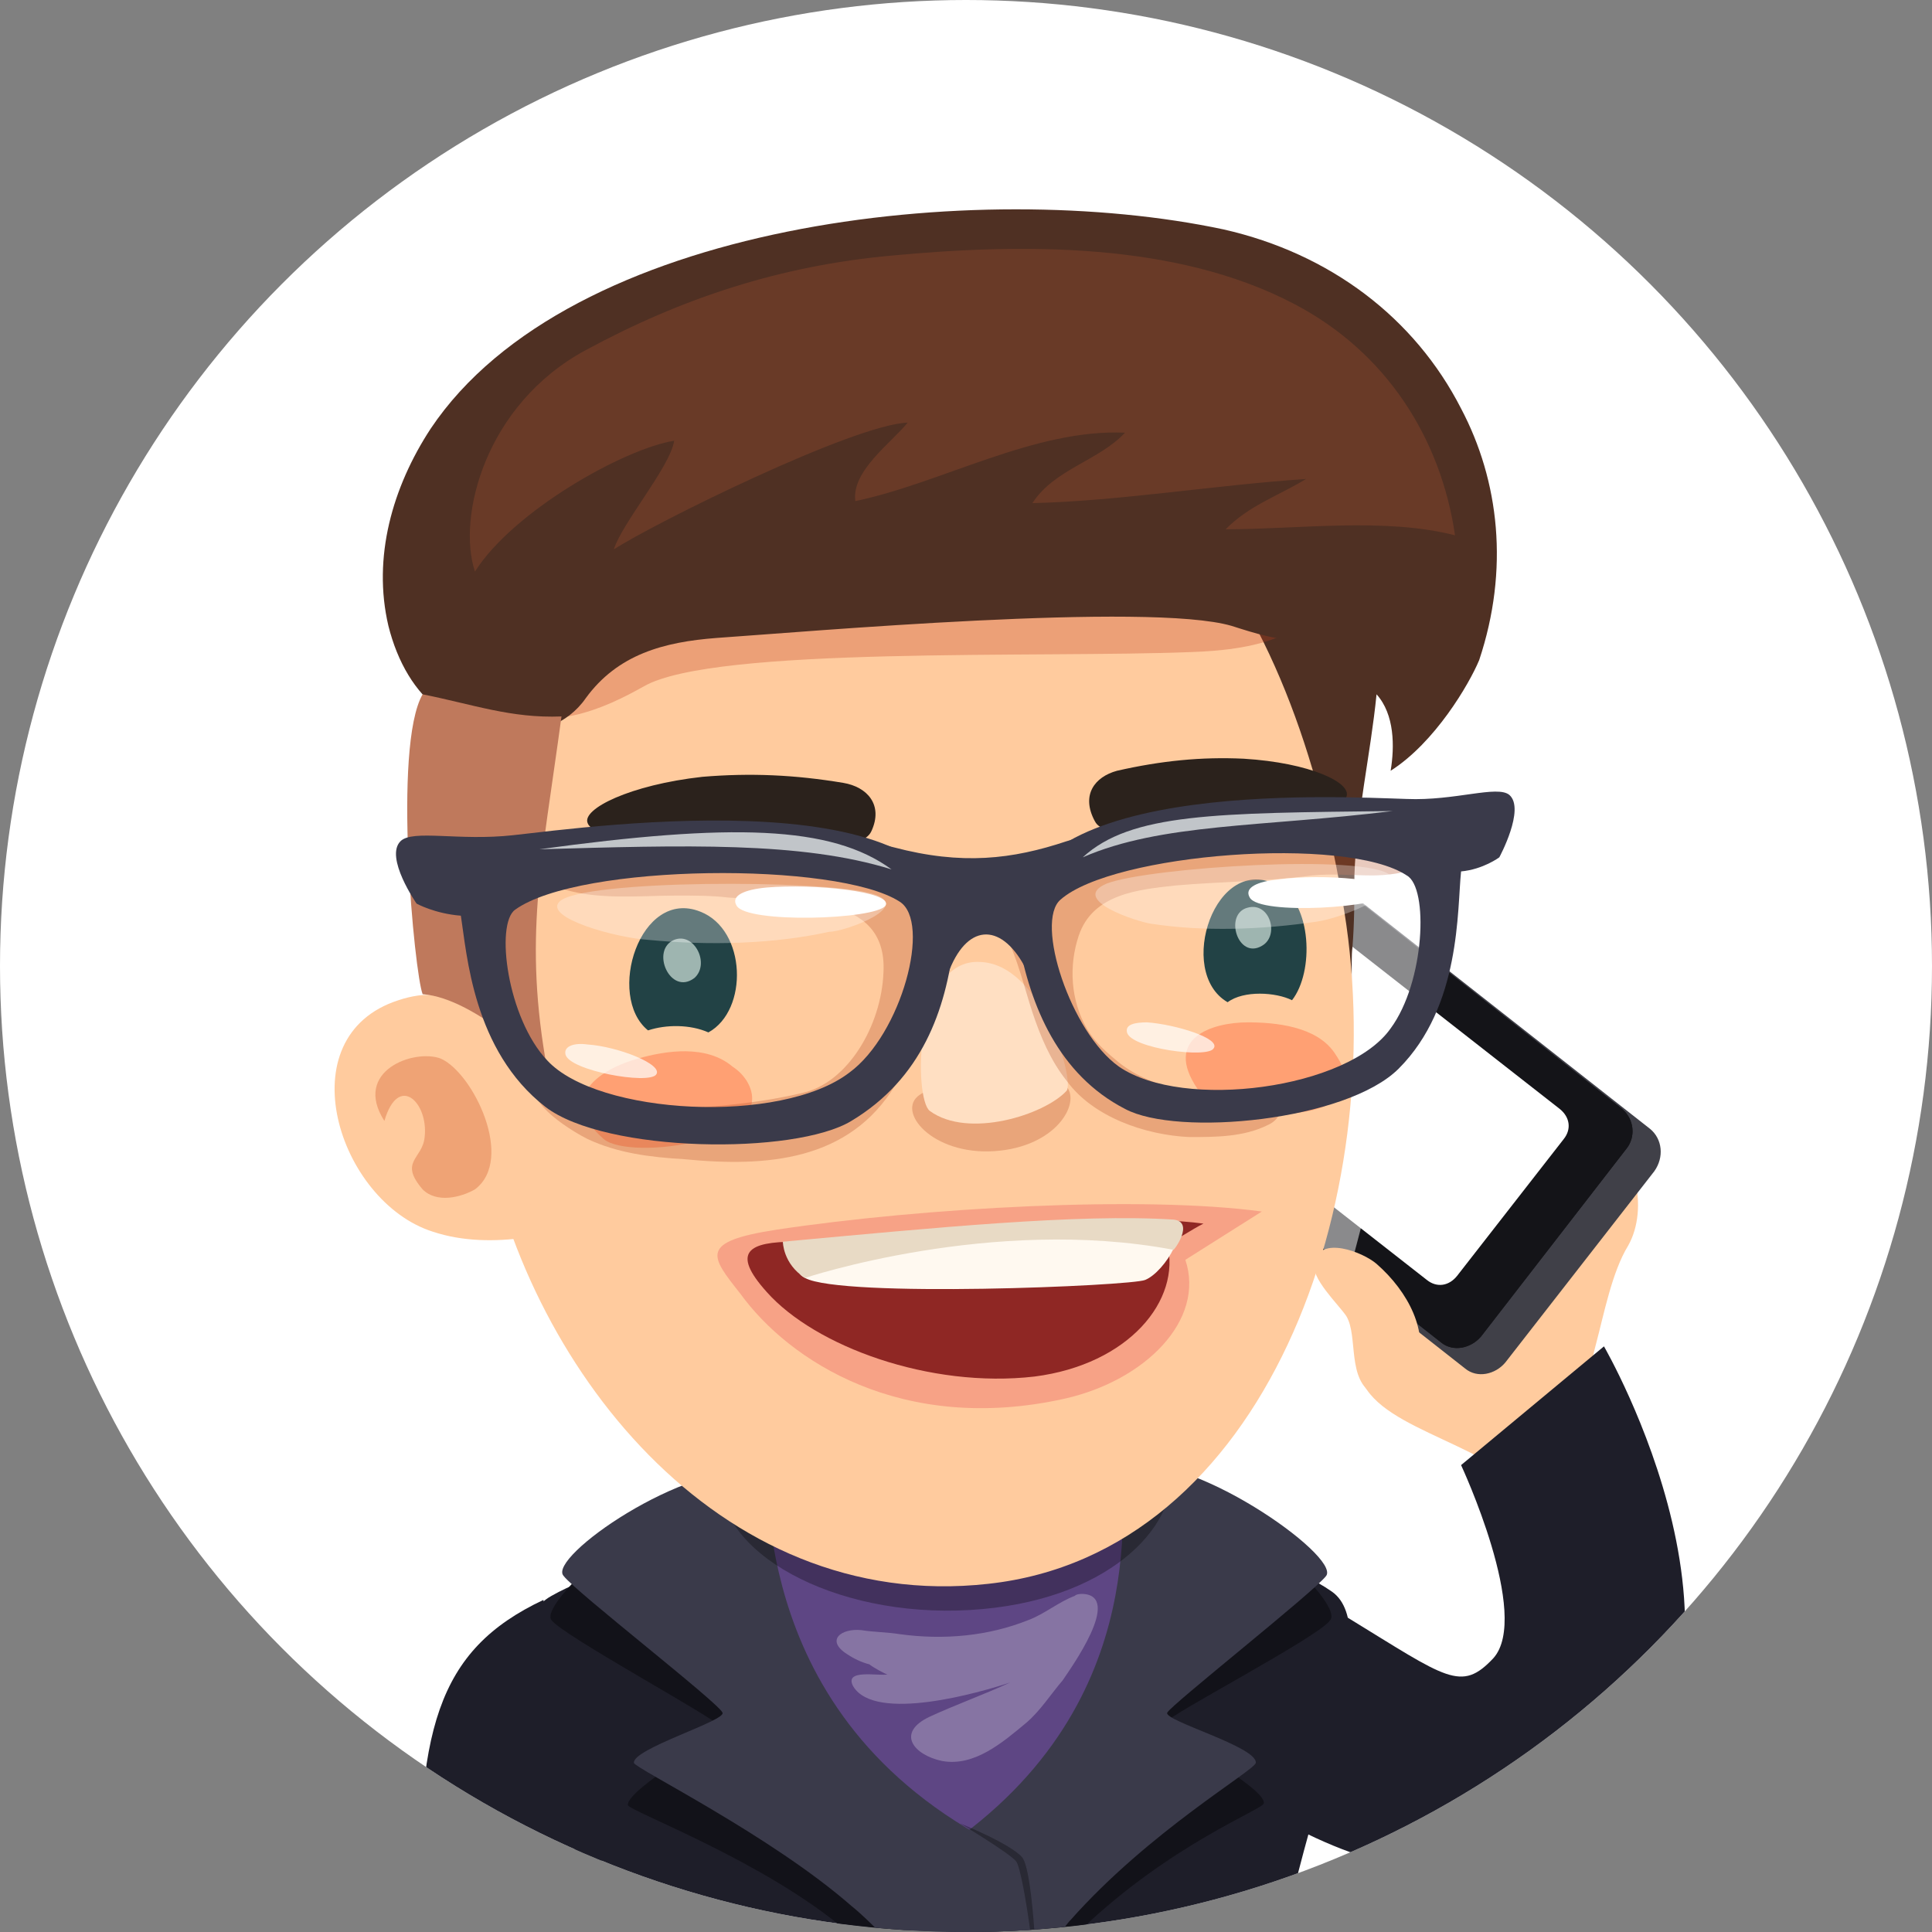 <svg enable-background="new 0 0 96 96" viewBox="0 0 96 96" xmlns="http://www.w3.org/2000/svg" xmlns:xlink="http://www.w3.org/1999/xlink"><rect x="0" y="0" width="96" height="96" fill="#808080" stroke="none"/><clipPath id="a"><circle cx="48" cy="48" r="48"/></clipPath><path clip-path="url(#a)" d="m0 0h96v96h-96z" fill="#fff"/><g clip-path="url(#a)"><path d="m20.9 96h9.8l-3.7-16.5c-5.3 2.5-6.4 6.5-6.1 16.5z" fill="#1e1e29"/><path d="m68.6 64.5c-3.1 4.9.7 5.8 4.5 7.7 1.9 1 4.2 2.7 5.3-.4.6-1.8.4-3.2.9-5 .4-1.5.8-3.6 1.6-4.9 2.1-3.7-2.6-12.7-12.3 2.6z" fill="#ffcb9e"/><path d="m65.2 42.9c-.6-.5-1.5-.3-2 .3l-7.4 9.5c-.5.7-.4 1.6.2 2.1l16.8 13.2c.6.5 1.5.3 2-.3l7.4-9.5c.5-.7.4-1.6-.2-2.1z" fill="#404048"/><path d="m64.6 42.5c-.6-.5-1.5-.3-2 .3l-7.2 9.3c-.5.6-.4 1.5.2 2l16 12.6c.6.5 1.5.3 2-.3l7.2-9.3c.5-.6.4-1.5-.2-2z" fill="#141418"/><path d="m64.6 42.5c-.6-.5-1.5-.3-2 .3l-7.2 9.3c-.5.6-.4 1.5.2 2l16 12.6c.6.5 1.5.3 2-.3l7.2-9.3c.5-.6.4-1.5-.2-2z" fill="#141418"/><path d="m65.1 45.4c-.5-.4-1.1-.3-1.5.2l-5.3 6.8c-.4.5-.3 1.1.2 1.5l12.4 9.7c.5.4 1.1.3 1.5-.2l5.3-6.8c.4-.5.3-1.1-.2-1.5z" fill="#fff"/><path d="m62.6 42.8-7.2 9.3c-.5.6-.4 1.5.2 2l11.5 9c1.1-4.9 4.4-14.1 4.9-14.9l-7.3-5.7c-.7-.5-1.6-.3-2.1.3z" fill="#fff" opacity=".5"/><path d="m68.4 62.8c-.7-.6-2.8-1.4-3.1-.1-.2.8 1.2 2.1 1.6 2.7.6 1 0 3.2 1.4 3.9 1.1.6 1.8-.4 2.1-1.4.6-1.7-.4-3.7-2-5.1z" fill="#ffcb9e"/><path d="m72.6 72.8s3.5 7.5 1.6 9.6c-1.6 1.7-2.3 1-7.2-2-1.3-.8-2.8 10.3-2.5 10.5 4.5 2.3 10.3 3.6 15.3-.7 8.9-7.8-.1-23.3-.1-23.3z" fill="#1e1e29"/><path d="m27.4 79.3c-2.9 1.6.2 7.3 2.1 16.7h34.3c1.5-7.1 4.9-15.1 2.4-16.9-7.1-5-31.6-3.9-38.8.2z" fill="#1e1e29"/><path d="m36.4 76c-2.2 5.7 6.8 19.6 12.8 19.5 6-.2 9.8-16 7.5-19.8-2.2-3.8-18.8-3.7-20.3.3z" fill="#5e4684"/><path d="m56.3 73.7c-.8.2 2 10.3-8.2 17.9-.4 1.6-.6 3.1-.7 4.4h6.2s.1-.1.1-.1c4.5-4.3 9.1-6 9.1-6.3.1-.8-5.1-3.5-4.9-4 .2-.4 7.7-4.3 8.2-5.1.8-1-6.8-7.7-9.8-6.8z" fill="#121219"/><path d="m56 72.9c-.8.2 2 10.7-8.2 18.3-.4 1.8-.6 3.4-.6 4.8h5.5c.2-.2.3-.4.5-.6 3.9-4.4 9.1-7.4 9.2-7.8.1-.8-4.6-2.1-4.4-2.5s7.3-6 7.9-6.8c.7-1-6.9-6.3-9.9-5.4z" fill="#3a3a4a"/><path d="m37.4 73.9c-3.8-.5-10.7 5.7-10 6.6.6.8 8.2 4.9 8.4 5.3s-4.7 3.1-4.6 3.9c.1.3 6.8 2.8 10.8 6.2h8.1c-.2-1.1-.5-2.2-.8-3.4-13.1-6.5-11.1-18.5-11.9-18.6z" fill="#121219"/><path d="m37.8 73.1c-3.8-.5-10.6 4.3-9.8 5.2.6.8 7.7 6.3 7.9 6.8.2.4-4.5 1.8-4.4 2.5.1.3 6.8 3.6 10.8 7.1.5.4 1 .9 1.4 1.3h7.5c-.2-1.2-.5-2.5-.8-3.9-13.6-6.4-11.8-18.9-12.6-19z" fill="#3a3a4a"/><path d="m47.7 90.6s2.5 1.5 2.8 1.9c.2.3.5 2 .7 3.5h.2c-.1-1.5-.3-3.3-.6-3.7-.6-.7-3.1-1.7-3.1-1.7z" opacity=".3"/><path d="m35.8 73.3c-.3 3.8 5.6 7.1 12.4 6.7s10.3-4.1 10-7c-.4-2.8-22.2-2.9-22.4.3z" opacity=".3"/><path d="m53.8 79.2c-.1 0-.3 0-.4.1-.8.3-1.5.9-2.3 1.2-2 .8-4.2 1-6.4.7-.6-.1-1.3-.1-1.9-.2-1-.1-1.8.5-.7 1.2.3.2.7.4 1.1.5.1.1.8.5.9.5-.4.1-2.2-.3-1.7.6 1.1 1.8 6.3.3 7.8-.2-1.3.6-2.7 1.1-4 1.7-1.7.8-.8 1.9.6 2.2 1.6.3 3-.9 4.2-1.9.7-.6 1.2-1.4 1.8-2.1.4-.6 3-4.2 1-4.3z" fill="#fff" opacity=".25"/><path d="m60.8 11.4c-12.2-2.6-32.5-.4-39.4 9.9-1.9 2.9-2.9 6.4-2.1 9.8.9 3.6 3.5 6 7.5 4.9 2.1-.6 3.4-.4 5.5.3 2.2.7 4.2 1.9 6.5 2.5 3.6.9 7.4.4 10.9 1.2 2.4.5 4.6 2.1 6.5 3.5 1.6 1.1 3.2 2.2 4.4 3.7.8 1.1 1.6 2.3 2.8 2.9.9.4 2.9 1.1 3.5.1.4-.6.2-2.4.3-3.1.1-1.2.1-2.4.1-3.6.1-3 .8-6 1.1-9 .9 1 .9 2.6.7 3.8 2.2-1.4 3.9-4.3 4.4-5.5 1.5-4.5 1-8.9-.9-12.5-2.3-4.5-6.5-7.7-11.8-8.9z" fill="#4f3023"/><path d="m40.3 20.7c-11.5 2.7-19 19.7-16.3 35.3 2 11.7 11.6 24.2 25.1 22.7 13.8-1.5 20-19.1 17.7-33.4-2.5-15.6-10.4-28.4-26.5-24.6z" fill="#ffcb9e"/><path d="m55.7 22.9c-4.5-1.1-9.2-1.7-13.9-1.6-4.1.1-8.7 0-12.5 1.9-2.1 1-4.6 2.4-5.4 4.7-.6 1.9-1.3 4.4-.1 6 2.3 3.4 6.6 1.1 8.2.2 3.5-2 19.7-1.4 27.2-1.7 3.1-.1 7.6-.8 6.2-5-1.1-3.2-6.7-3.7-9.7-4.5z" fill="#bf3c1b" opacity=".3"/><path d="m19.8 49.7c-5.6 1.8-3 10 1.7 11.5 1.5.5 3.1.5 4.6.3 0 0 .1-.1.1-.1.6-1.1-.5-7.1-.9-8.3-1-2.9-2.8-4.3-5.5-3.4z" fill="#ffcb9e"/><path d="m21.9 52.6c-1.3-.5-4.4.6-2.8 3.1.7-2.4 2.2-.9 2 .8-.1 1.1-1.3 1.2-.1 2.6.7.7 1.9.4 2.6 0 2-1.5-.1-5.8-1.7-6.5z" fill="#c94614" opacity=".3"/><path d="m61.4 16.9c-.8-.8-1.8-1.4-2.9-1.8-2.7-1.2-6-1.6-8.8-1.4-2.3.1-4.6-.3-7-.2-2.6.1-5.1.5-7.6 1-2.9.6-6.1 1.5-8.6 3-2.3 1.3-3.1 4.3-4 6.6-.4 1-.3 2.4-.3 3.5 0 1.9 0 4 .2 5.9.3 3.4 4.9 3.8 6.7 1.2 1.6-2.2 3.9-2.8 6.5-3 4.4-.3 21.5-1.8 25.6-.6 2.2.7 5.2 1.7 5.5-1.8.2-1.9-.7-4.4-1.4-6.2-1-2.3-2.1-4.6-3.9-6.2z" fill="#4f3023"/><path d="m64.3 15.1c-5.9-3.1-13.6-3-20-2.4-5.5.5-10.4 2.1-15.2 4.7-5 2.7-6.4 8.3-5.5 11 1.9-3 7.4-6.1 9.9-6.5-.2 1.3-2.6 4.1-3 5.4 2-1.3 11.9-6.2 14.6-6.3-.8 1-2.8 2.4-2.6 3.9 4.3-.9 8.9-3.6 13.4-3.4-1.3 1.4-3.5 1.8-4.6 3.5 4.3-.1 9.1-.9 13.6-1.2-1.5.9-2.8 1.3-4 2.5 3.6 0 7.9-.6 11.4.3-.7-4.8-3.4-9.1-8-11.5z" fill="#693a27"/><path d="m21 34.5c-1.5 2.6-.4 13.9 0 14.9 2.7.2 6.2 3.8 6.2 3.8-1.2-6.6-.3-10.2.7-17.6-2.5.1-4.4-.6-6.9-1.1z" fill="#bf795c"/><path d="m66.3 52.3c-.9-1.3-2.9-1.5-4.3-1.5-1.8 0-4.2.8-2.5 3.3.9 1.4 8.2 2.2 7.2-1 0-.2-.2-.5-.4-.8z" fill="#ffa073"/><path d="m36.4 53c-1.3-1.1-3.3-.8-4.7-.4-1.8.5-4.1 1.9-1.7 4 1.3 1.1 8.9.1 7.1-2.9-.2-.3-.4-.5-.7-.7z" fill="#ffa073"/><path d="m34.8 45.3c-3-1.2-4.7 4.2-2.6 5.9.9-.3 2.1-.3 3 .1 2-1.1 1.9-5.1-.4-6z" fill="#224245"/><path d="m49.4 54.3c-1.7.1-2.5-.7-3.7.1s.6 3 3.7 2.8 4.3-2.4 3.6-3.2-1.7.3-3.6.3z" fill="#b54d26" opacity=".3"/><path d="m48.7 47.8c-3.3-.2-3.3 6.8-2.5 7.4 1.9 1.4 5.7.2 6.8-1 .4-.5-1.2-6.3-4.3-6.4z" fill="#ffdfc2"/><path d="m63.5 44c-3.1-1.7-5.1 4.3-2.5 5.8.8-.6 2.4-.5 3.2-.1 1.1-1.4 1-4.8-.7-5.7z" fill="#224245"/><path d="m33.5 46.7c-1.2.5-.2 2.8 1 1.9.8-.7 0-2.3-1-1.9z" fill="#d4e6dd" opacity=".7"/><path d="m62 45.1c-1.2.3-.5 2.6.7 1.9.9-.5.4-2.2-.7-1.9z" fill="#d4e6dd" opacity=".7"/><path d="m41.9 38.9c-2.4-.4-4.6-.5-7-.3-3.6.4-6 1.6-5.7 2.3.3.8 2.9.4 7 .6 3.8.2 6.6.9 7.1-.2.6-1.3-.2-2.2-1.4-2.4z" fill="#2b221c"/><path d="m61.8 37.7c-2.1-.1-4.1.1-6.3.6-1.1.3-1.8 1.2-1.1 2.5.5 1 3 .2 6.3-.2 3.6-.4 6-.2 6.2-1 .3-.7-1.8-1.7-5.1-1.9z" fill="#2b221c"/><path d="m38.6 61.1c-3.9.6-3.3 1.3-1.8 3.2 2.4 3.3 8 7 16.1 5.2 4-.9 7-3.9 6-6.9l3.8-2.4c-5.9-.8-16.8-.2-24.1.9z" fill="#f7a286"/><path d="m39.5 61.7c-2.3 0-3.2.5-1.4 2.5 2.4 2.7 8.1 4.8 13.3 4.2 4.7-.6 7.3-3.8 6.6-6.6.5-.2 1.2-.7 1.8-1-5.3-.7-14.6.8-20.3.9z" fill="#8f2724"/><path d="m58 60.8c-5.2-.2-12.5.6-16.5 1.4-.8.1-2.5.8-1.5 1.3 1.8 1 16.2.4 16.9.1 1-.4 2.4-2.8 1.1-2.8z" fill="#fff9f0"/><path d="m58.3 60.6c-4.7-.3-11.8.4-19.4 1.1 0 0 0 1.1 1.1 1.8 0 0 9.3-3.1 18.3-1.4 0 .1 1.1-1.4 0-1.5z" fill="#e8dac5"/><path d="m64.4 39.8c-2.2.1-4.3.5-6.4 1.1-1.8.5-3.9.7-5.5 1.6-1.5.8-2.1 1.3-4 1.3-3.3-.1-6.1-2.1-9.3-2.4-3.4-.3-6.9-.7-10.2.3-.9.3-3.5 1.3-1.7 2.2s4.4.6 6.3.6c.9 0 1.8 0 2.6.1 3.1.2 7.9-.3 7.7 3.7-.1 2.7-1.8 5.5-4 6-2.1.5-4.3.7-6.4.8-1.6 0-3.2-.3-4.7-.9-.4-.2-1.7-1-2.1-.4-.7 1 1.9 2.5 2.5 2.8 1.5.7 3.1.9 4.8 1 4.1.4 8.2.1 10.5-3.7 1.3-2.2 1.9-4.8 3.1-7 2-3.7 3 1.3 3.7 3.4.4 1.2.9 2.4 1.7 3.4 1.3 1.8 3.9 2.7 6.1 2.8 1.3 0 2.7 0 3.9-.6.7-.3 1-1.2.1-1.5-.5-.2-1.4 0-2-.1-.8 0-1.7 0-2.5-.2-1.1-.2-2.1-.6-3-1.3-.6-.5-1.2-1-1.6-1.7-.8-1.4-.9-3.1-.4-4.6.7-2.1 3-2.3 4.8-2.5 2.3-.2 4.6-.2 6.8-.5 1-.1 2 0 3 0 1.3 0 4.1-.4 2.5-2.3-1.3-1.5-4.2-1.5-6.3-1.4z" fill="#b54d26" opacity=".3"/><path d="m25.5 41.5c-2.7.3-5-.3-5.6.3-.8.8.8 3.1.8 3.1s.9.5 2.2.6c.3 1.9.6 6.7 4.2 9.5 3 2.3 12.4 2.4 15.2.7 3.5-2.1 4.7-5.5 5.1-8.9.9-8.4-18.2-5.7-21.9-5.3zm16.7 11.8c-3.4 2.6-12.5 2.1-15-.6-2-2.1-2.6-6.8-1.6-7.5 3.2-2.3 16-2.4 19.1-.4 1.6 1 .1 6.6-2.5 8.5z" fill="#3a3a4a"/><path d="m69.9 39.7c-3.4-.1-20.8-1.1-19.3 7 .6 3.3 2 6.7 5.3 8.4 2.6 1.4 11 .6 13.6-2 3.1-3.1 2.9-7.9 3.1-9.8 1.1-.1 1.9-.7 1.9-.7s1.3-2.4.5-3.1c-.6-.5-2.7.3-5.1.2zm-.8 11.4c-2.1 3-10.3 4.1-13.5 1.9-2.4-1.7-4.2-7.2-2.9-8.3 2.6-2.3 14.2-3.2 17.2-1.2 1.1.6.9 5.3-.8 7.6z" fill="#3a3a4a"/><g fill="#fff"><path d="m55 43.9c-1.9.8 1.5 1.9 2.2 2 2.6.4 5.5.3 8.2-.1 1.4-.2 4.5-1.5 3.7-2.3-1.2-1.1-12-.4-14.1.4z" opacity=".3"/><path d="m63.5 43.7c-1 .1-1.7.4-1.4.9.5.9 6.6.5 7-.2s-3.4-1-5.6-.7z"/><path d="m57 50.8c-.6 0-1.1.1-1 .5.2.8 4 1.3 4.3.8.4-.5-1.9-1.2-3.3-1.3z" opacity=".7"/><path d="m29.2 51.9c-.7-.1-1.2.1-1.1.5.2.8 4.1 1.5 4.5 1s-1.9-1.4-3.4-1.5z" opacity=".7"/><path d="m43.3 44.4c-2.4-.7-14.4-.7-15.5.4-.8.8 2.8 1.8 4.4 1.9 3.1.3 6.3.2 9-.4.8 0 4.3-1.3 2.1-1.9z" opacity=".3"/><path d="m38.1 44.1c-1.1.1-1.8.4-1.5.9.5.9 6.9.7 7.4 0 .4-.7-3.6-1.1-5.9-.9z"/></g><path d="m53 41.8c-2.7.9-5.2 1.2-8.6.3-2.7-.7 1.4 1.6 1.8 3 .3 1.4 0 5.8.9 3.3s2.6-2.6 3.8-.4c1.2 2.3 1.2-3.7 1.7-4.3.4-.6 3-2.7.4-1.9z" fill="#3a3a4a"/><path d="m26.8 42.2c7.2-.2 13-.4 17.5 1-3-2.2-8-2.3-17.5-1z" fill="#c1c5c9"/><path d="m69.2 40.3c-8.8.1-13 .1-15.4 2.3 3.9-1.7 8.9-1.5 15.4-2.3z" fill="#c1c5c9"/></g></svg>